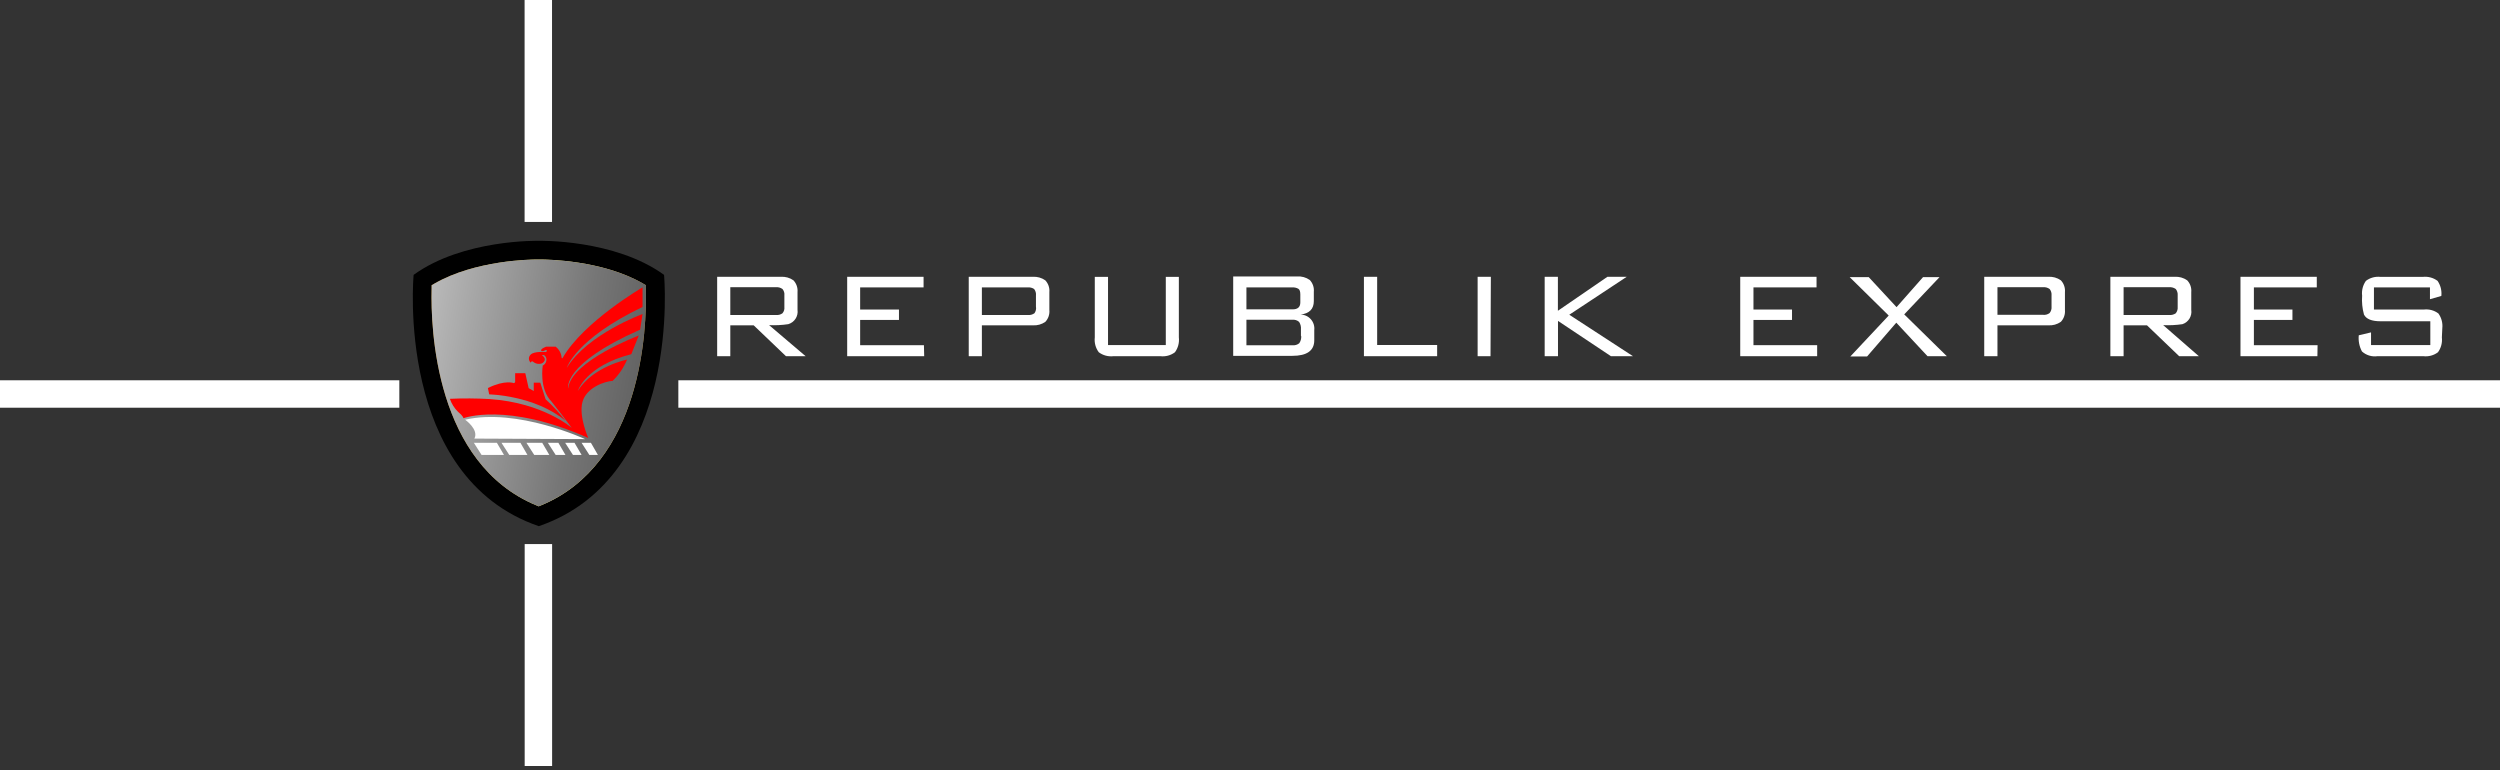 <svg width="500" height="154" viewBox="0 0 500 154" fill="none" xmlns="http://www.w3.org/2000/svg">
<rect x="0" y="0" width="500" height="154" fill="#333333" stroke="none"/>
<g clip-path="url(#clip0_128_336)">
<path d="M500 76.056H135.669V81.543H500V76.056Z" fill="white"/>
<path d="M79.867 76.056H0V81.543H79.867V76.056Z" fill="white"/>
<path d="M110.405 44.388V0L104.919 0V44.388H110.405Z" fill="white"/>
<path d="M110.423 153.206V108.818H104.936V153.206H110.423Z" fill="white"/>
<path d="M132.811 54.973C122.896 47.793 107.759 48.163 107.759 48.163C107.759 48.163 92.64 47.793 82.725 54.973C82.725 54.973 78.949 95.356 107.759 105.236C136.587 95.356 132.811 54.973 132.811 54.973Z" fill="black"/>
<path d="M107.283 101.073C87.065 92.728 86.112 65.788 86.324 57.743V57.038L86.941 56.685C95.074 52.027 106.154 51.904 107.389 51.904H108.112C109.347 51.904 120.462 52.027 128.559 56.685L129.177 57.038V57.743C129.371 65.788 128.436 92.728 108.2 101.073L107.724 101.267L107.283 101.073Z" fill="url(#paint0_linear_128_336)"/>
<path d="M107.283 101.073C87.065 92.728 86.112 65.788 86.324 57.743V57.038L86.941 56.685C95.074 52.027 106.154 51.904 107.389 51.904H108.112C109.347 51.904 120.462 52.027 128.559 56.685L129.177 57.038V57.743C129.371 65.788 128.436 92.728 108.2 101.073L107.724 101.267L107.283 101.073Z" fill="url(#paint1_linear_128_336)"/>
<path d="M89.976 79.761C90.306 80.74 90.862 81.629 91.599 82.354C92.657 83.219 92.693 83.642 92.693 83.642C92.693 83.642 101.302 80.343 117.656 87.594C117.656 87.594 115.716 83.289 116.492 80.396C117.268 77.502 120.973 76.25 122.526 76.179C123.769 74.966 124.753 73.514 125.419 71.91C125.419 71.91 118.539 73.321 115.557 78.191C115.557 78.191 117.074 73.198 126.266 70.834L127.748 67.111C127.748 67.111 114.128 72.245 113.634 77.697C113.634 77.697 112.346 72.845 128.03 65.929L128.506 62.806C128.506 62.806 117.515 66.811 113.352 73.568C113.352 73.568 115.116 67.799 128.506 61.395V57.478C128.506 57.478 116.721 64.324 112.522 71.592C112.514 71.611 112.501 71.627 112.483 71.639C112.466 71.65 112.446 71.656 112.425 71.656C112.405 71.656 112.385 71.65 112.367 71.639C112.35 71.627 112.337 71.611 112.328 71.592C112.301 71.152 112.18 70.723 111.973 70.333C111.766 69.944 111.478 69.603 111.129 69.334H109.241C109.241 69.334 108.094 69.74 108.218 70.128C108.218 70.128 108.359 70.428 109.153 70.005C109.153 70.005 109.717 70.093 109.153 70.41C109.153 70.41 106.824 70.199 106.136 70.922C106.025 71.024 105.937 71.148 105.877 71.287C105.816 71.425 105.785 71.574 105.785 71.725C105.785 71.875 105.816 72.025 105.877 72.163C105.937 72.301 106.025 72.425 106.136 72.527C106.136 72.527 106.312 72.086 106.63 72.351C106.869 72.557 107.158 72.695 107.469 72.751C107.779 72.806 108.099 72.778 108.394 72.668C108.394 72.668 109.682 72.016 108.394 71.045C108.394 71.045 108.994 70.763 109.259 71.663C109.316 71.948 109.279 72.244 109.151 72.506C109.024 72.767 108.813 72.98 108.553 73.11C108.553 73.11 107.777 77.785 110.317 80.325L112.205 82.742L114.375 85.6C114.375 85.6 108.694 80.555 97.95 79.814C95.294 79.66 92.633 79.643 89.976 79.761Z" fill="#FF0000"/>
<path d="M97.579 77.608L97.844 78.879C97.844 78.879 106.895 79.02 113.122 84.171C111.908 82.624 110.568 81.178 109.118 79.849L108.059 76.532H106.753V78.208L105.73 77.626L105.06 74.644H103.031V76.409C103.01 76.464 102.974 76.513 102.927 76.55C102.881 76.588 102.825 76.612 102.766 76.621C102.766 76.621 101.002 75.915 97.579 77.608Z" fill="#FF0000"/>
<path d="M93.028 83.942C93.028 83.942 95.815 85.9 94.88 87.717L117.021 87.823C117.021 87.823 103.472 81.543 93.028 83.942Z" fill="white"/>
<path d="M94.774 88.564L96.309 90.981H100.79L99.379 88.564H94.774Z" fill="white"/>
<path d="M100.296 88.564L101.849 90.981H105.483L104.089 88.564H100.296Z" fill="white"/>
<path d="M105.289 88.564L106.842 90.981H109.859L108.447 88.564H105.289Z" fill="white"/>
<path d="M109.576 88.564L111.129 90.981H113.087L111.676 88.564H109.576Z" fill="white"/>
<path d="M113.034 88.564L114.587 90.981H116.316L114.904 88.564H113.034Z" fill="white"/>
<path d="M116.316 88.564L117.868 90.981H119.579L118.186 88.564H116.316Z" fill="white"/>
<path d="M161.127 71.24H157.193L150.736 65.065H146.06V71.24H143.432V55.361H156.152C157.055 55.295 157.953 55.544 158.692 56.067C158.987 56.382 159.211 56.755 159.351 57.162C159.491 57.57 159.543 58.002 159.504 58.431V61.96C159.593 62.582 159.454 63.215 159.114 63.743C158.774 64.271 158.255 64.659 157.651 64.835C156.384 65.021 155.102 65.086 153.823 65.029L161.127 71.24ZM156.875 61.377V59.066C156.903 58.839 156.882 58.609 156.815 58.39C156.749 58.172 156.637 57.969 156.487 57.796C156.104 57.522 155.633 57.396 155.164 57.443H146.06V63.001H155.164C155.631 63.051 156.1 62.932 156.487 62.665C156.638 62.49 156.751 62.284 156.818 62.063C156.884 61.841 156.904 61.607 156.875 61.377Z" fill="white"/>
<path d="M184.838 71.239H169.436V55.361H184.715V57.478H172.03V61.907H179.793V63.988H172.03V69.034H184.785L184.838 71.239Z" fill="white"/>
<path d="M209.873 61.995C209.914 62.423 209.865 62.854 209.728 63.262C209.591 63.669 209.37 64.043 209.079 64.359C208.34 64.882 207.441 65.132 206.538 65.065H196.376V71.24H193.748V55.361H206.521C207.424 55.295 208.322 55.544 209.061 56.067C209.356 56.382 209.58 56.755 209.72 57.162C209.86 57.57 209.912 58.002 209.873 58.431V61.995ZM207.191 61.307V59.102C207.218 58.87 207.2 58.636 207.136 58.412C207.073 58.188 206.965 57.978 206.821 57.796C206.444 57.553 205.997 57.441 205.55 57.479H196.376V63.001H205.55C206.025 63.052 206.503 62.926 206.891 62.648C207.028 62.456 207.125 62.238 207.177 62.008C207.228 61.778 207.233 61.539 207.191 61.307Z" fill="white"/>
<path d="M235.771 67.482C235.892 68.532 235.615 69.589 234.995 70.446C234.164 71.076 233.121 71.361 232.084 71.24H222.681C221.639 71.36 220.591 71.076 219.752 70.446C219.118 69.596 218.834 68.535 218.958 67.482V55.379H221.605V69.017H233.16V55.379H235.771V67.482Z" fill="white"/>
<path d="M262.852 68.064C262.852 70.128 261.388 71.169 258.459 71.169H246.639V55.291H259.412C260.315 55.224 261.213 55.474 261.953 55.997C262.25 56.309 262.476 56.682 262.616 57.09C262.756 57.498 262.807 57.931 262.764 58.361V60.213C262.764 61.801 261.882 62.701 260.118 62.912C260.508 62.917 260.892 63.004 261.247 63.167C261.601 63.329 261.917 63.565 262.175 63.857C262.433 64.15 262.626 64.493 262.743 64.865C262.86 65.238 262.897 65.63 262.852 66.017V68.064ZM260.065 60.478V58.89C260.065 58.308 259.941 57.937 259.677 57.761C259.312 57.555 258.896 57.457 258.477 57.479H249.285V61.871H258.477C259.518 61.889 260.065 61.431 260.065 60.478ZM260.188 67.182V65.859C260.236 65.337 260.106 64.814 259.818 64.377C259.631 64.213 259.412 64.091 259.175 64.018C258.938 63.945 258.688 63.923 258.442 63.953H249.285V69.052H258.477C258.722 69.079 258.97 69.057 259.206 68.988C259.442 68.918 259.662 68.802 259.853 68.646C260.149 68.218 260.286 67.7 260.241 67.182H260.188Z" fill="white"/>
<path d="M287.428 71.239H272.785V55.361H275.431V68.999H287.428V71.239Z" fill="white"/>
<path d="M298.102 71.239H295.526V55.361H298.172L298.102 71.239Z" fill="white"/>
<path d="M326.594 71.239H322.183L311.598 64.183V71.239H308.934V55.361H311.58V62.154L321.478 55.361H325.341L313.856 62.947L326.594 71.239Z" fill="white"/>
<path d="M363.431 71.239H348.047V55.361H363.308V57.478H350.693V61.907H358.403V63.988H350.693V69.034H363.431V71.239Z" fill="white"/>
<path d="M389.365 71.239H385.502L379.256 64.535L373.417 71.292H370.065L377.739 63.106L369.941 55.432H373.752L379.309 61.43L384.602 55.432H387.901L380.844 62.877L389.365 71.239Z" fill="white"/>
<path d="M412.988 61.995C413.027 62.424 412.975 62.856 412.836 63.264C412.696 63.671 412.471 64.045 412.177 64.359C411.438 64.882 410.539 65.132 409.636 65.065H399.492V71.24H396.846V55.361H409.636C410.539 55.295 411.438 55.544 412.177 56.067C412.471 56.382 412.696 56.755 412.836 57.162C412.975 57.57 413.027 58.002 412.988 58.431V61.995ZM410.307 61.307V59.102C410.332 58.869 410.31 58.634 410.244 58.41C410.177 58.186 410.066 57.977 409.918 57.796C409.535 57.522 409.065 57.396 408.595 57.443H399.492V62.965H408.595C409.065 63.021 409.539 62.895 409.918 62.612C410.066 62.431 410.177 62.223 410.244 61.999C410.31 61.775 410.332 61.539 410.307 61.307Z" fill="white"/>
<path d="M439.769 71.24H435.835L429.396 65.065H424.72V71.24H422.074V55.361H434.9C435.803 55.295 436.701 55.544 437.44 56.067C437.738 56.38 437.964 56.753 438.104 57.161C438.244 57.569 438.295 58.002 438.252 58.431V61.96C438.346 62.57 438.22 63.194 437.897 63.721C437.574 64.247 437.074 64.642 436.488 64.835C435.215 65.021 433.927 65.086 432.642 65.029L439.769 71.24ZM435.535 61.377V59.066C435.576 58.609 435.437 58.153 435.147 57.796C434.755 57.525 434.281 57.4 433.806 57.443H424.72V63.001H433.806C434.278 63.048 434.752 62.929 435.147 62.665C435.441 62.304 435.581 61.841 435.535 61.377Z" fill="white"/>
<path d="M463.48 71.239H448.096V55.361H463.357V57.478H450.778V61.907H458.488V63.988H450.778V69.034H463.516L463.48 71.239Z" fill="white"/>
<path d="M488.374 67.482C488.494 68.532 488.217 69.589 487.597 70.446C486.766 71.076 485.723 71.361 484.686 71.24H475.477C474.924 71.317 474.361 71.271 473.828 71.107C473.294 70.942 472.803 70.662 472.39 70.287C471.861 69.298 471.64 68.174 471.755 67.058L474.207 66.476V69.017H486.063V64.253H476.112C474.348 64.253 473.237 63.812 472.796 62.912C472.457 61.684 472.332 60.407 472.425 59.137C472.301 58.089 472.572 57.033 473.184 56.173C474.021 55.541 475.07 55.257 476.112 55.379H484.545C485.598 55.255 486.659 55.539 487.509 56.173C488.117 57.054 488.387 58.126 488.268 59.19L485.992 59.843V57.478H474.789V61.907H484.775C485.811 61.785 486.854 62.07 487.686 62.701C488.298 63.554 488.574 64.603 488.462 65.647L488.374 67.482Z" fill="white"/>
</g>
<defs>
<linearGradient id="paint0_linear_128_336" x1="86.306" y1="76.585" x2="129.23" y2="76.585" gradientUnits="userSpaceOnUse">
<stop offset="0.04" stop-color="#996200"/>
<stop offset="0.06" stop-color="#9D6805"/>
<stop offset="0.3" stop-color="#CCAC42"/>
<stop offset="0.47" stop-color="#E9D768"/>
<stop offset="0.56" stop-color="#F4E776"/>
<stop offset="0.64" stop-color="#F0E071"/>
<stop offset="0.76" stop-color="#E4CD63"/>
<stop offset="0.9" stop-color="#D1AF4D"/>
<stop offset="1" stop-color="#C0943A"/>
</linearGradient>
<linearGradient id="paint1_linear_128_336" x1="83.713" y1="71.945" x2="126.813" y2="79.549" gradientUnits="userSpaceOnUse">
<stop stop-color="#B9B9B9"/>
<stop offset="0.2" stop-color="#A6A6A6"/>
<stop offset="0.73" stop-color="#767676"/>
<stop offset="1" stop-color="#646464"/>
</linearGradient>
<clipPath id="clip0_128_336">
<rect width="500" height="153.206" fill="white"/>
</clipPath>
</defs>
</svg>
